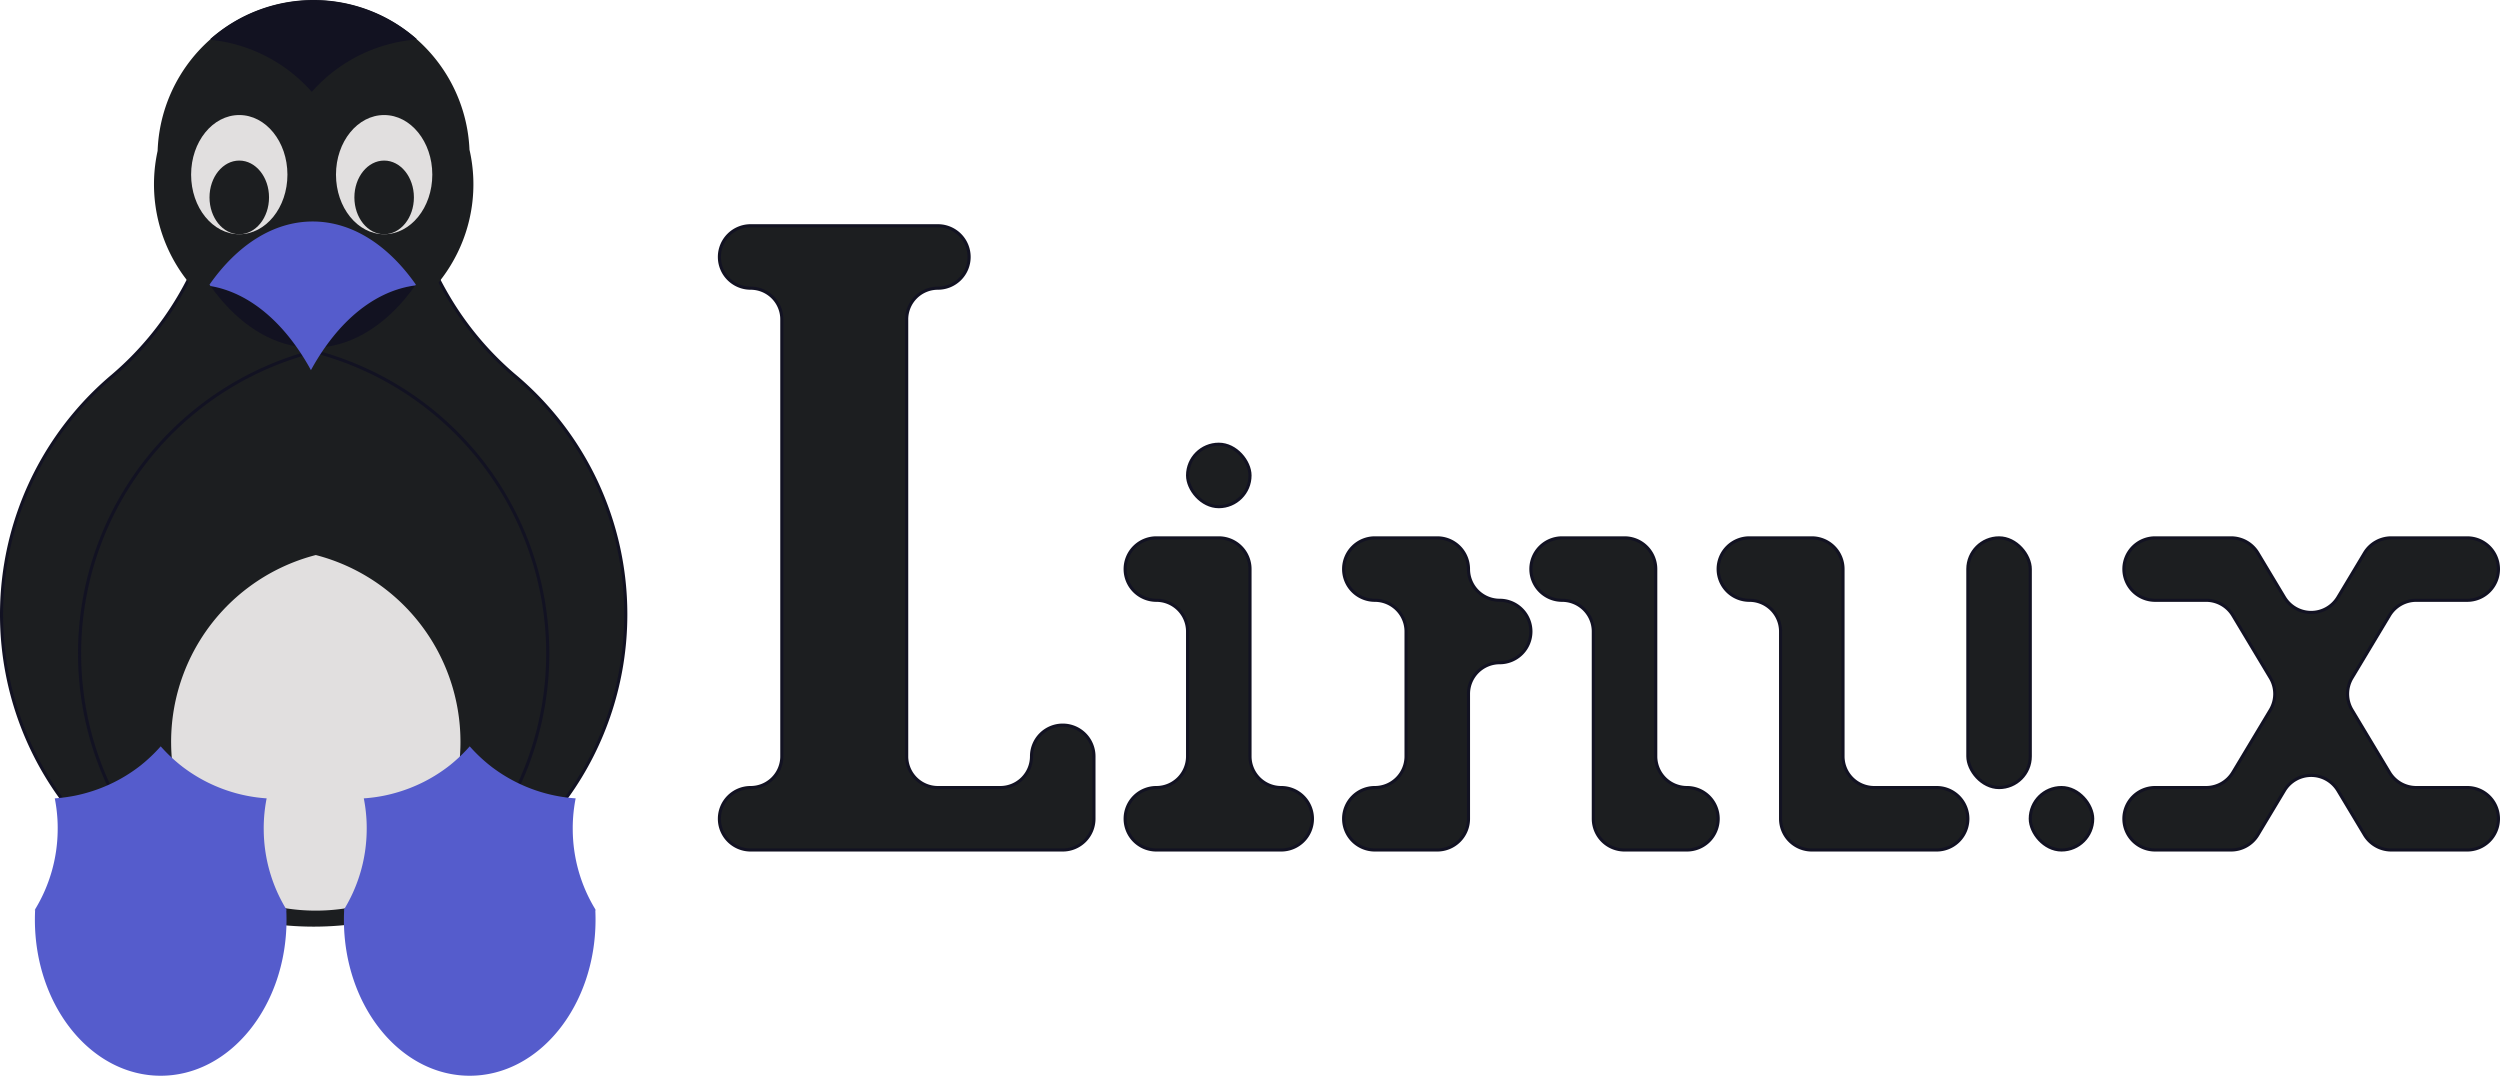 <svg id="Main" xmlns="http://www.w3.org/2000/svg" viewBox="0 0 801 344.666"><defs><style>.cls-1,.cls-3{fill:#1c1e20;}.cls-2{fill:#e1dfdf;}.cls-3{stroke:#121222;stroke-miterlimit:10;}.cls-4{fill:#555ccc;}.cls-5{fill:#121221;}</style></defs><title>linux</title><g id="Linux"><path class="cls-1" d="M275,537.063a99.829,99.829,0,0,1-43.3,82.37,100.507,100.507,0,0,1-63.4,0A100.018,100.018,0,0,1,200,440.213,100.039,100.039,0,0,1,275,537.063Z" transform="translate(-99.5 -327.667)"/><path class="cls-2" d="M247.033,565.354a61.7,61.7,0,0,1-26.761,50.908,62.11,62.11,0,0,1-39.184,0A61.815,61.815,0,0,1,200.68,505.5,61.829,61.829,0,0,1,247.033,565.354Z" transform="translate(-99.5 -327.667)"/><path class="cls-3" d="M300,524.563a100.035,100.035,0,0,1-68.3,94.87A100.018,100.018,0,0,0,200,440.213a100.018,100.018,0,0,0-31.7,179.22,100.006,100.006,0,0,1-32.75-171.31c.22-.18.43-.37.64-.55a99.786,99.786,0,0,0,20.49-24.49c1.36-2.28,2.62-4.6,3.77-6.94.44.58.9,1.15,1.36,1.71a49.393,49.393,0,0,0,5.47,5.64c.31-.27.62-.54.93-.8a49.971,49.971,0,0,1,63.31-.78c.64.51,1.27,1.04,1.88,1.58a48.647,48.647,0,0,0,4.98-5.07c.48-.56.95-1.14,1.4-1.73q1.6,3.18,3.46,6.3a99.536,99.536,0,0,0,20.85,24.81A99.738,99.738,0,0,1,300,524.563Z" transform="translate(-99.5 -327.667)"/><path class="cls-4" d="M191.3,622.333c0,27.61-18.05,50-40.31,50s-40.31-22.39-40.31-50c0-.93.02-1.86.06-2.78.01-.2.02-.39.03-.58a49.512,49.512,0,0,0,7.21-25.33c.02-1.18-.01-2.35-.08-3.53a49.766,49.766,0,0,0-.85-6.65,50.108,50.108,0,0,0,6.46-.86c1.38-.28,2.76-.62,4.12-1.02a49.888,49.888,0,0,0,15.85-7.85c.33-.24.65-.49.97-.74.07-.05.15-.11.22-.17.12-.1.24-.19.35-.29q.69-.555,1.35-1.14a50.145,50.145,0,0,0,4.62-4.6,49.315,49.315,0,0,0,4.76,4.72c.47.41.95.81,1.43,1.2.11.09.22.17.33.26.01.01.02.02.03.02.38.31.76.6,1.15.88.37.27.75.54,1.12.8a49.939,49.939,0,0,0,14.54,6.92c1.36.4,2.73.73,4.12,1.01a50.108,50.108,0,0,0,6.46.86,49.766,49.766,0,0,0-.85,6.65c-.07,1.18-.1,2.35-.08,3.53a49.512,49.512,0,0,0,7.21,25.33c.01.19.02.38.03.58C191.28,620.473,191.3,621.4,191.3,622.333Z" transform="translate(-99.5 -327.667)"/><path class="cls-4" d="M110.68,619.133c.03-.05.06-.11.09-.16-.01.19-.02.38-.03.58a.037.037,0,0,1-.03.01C110.7,619.413,110.68,619.273,110.68,619.133Z" transform="translate(-99.5 -327.667)"/><path class="cls-4" d="M191.3,619.133c0,.14-.02.28-.03.43a.037.037,0,0,1-.03-.01c-.01-.2-.02-.39-.03-.58C191.24,619.023,191.27,619.083,191.3,619.133Z" transform="translate(-99.5 -327.667)"/><path class="cls-4" d="M290.31,622.333c0,27.61-18.05,50-40.31,50s-40.31-22.39-40.31-50c0-.93.02-1.86.06-2.78.01-.2.02-.39.03-.58a49.512,49.512,0,0,0,7.21-25.33c.02-1.18-.01-2.35-.08-3.53a49.766,49.766,0,0,0-.85-6.65,50.108,50.108,0,0,0,6.46-.86c1.38-.28,2.76-.62,4.12-1.02a49.888,49.888,0,0,0,15.85-7.85c.33-.24.65-.49.97-.74.07-.05.15-.11.22-.17.12-.1.24-.19.35-.29q.69-.555,1.35-1.14a50.145,50.145,0,0,0,4.62-4.6,49.315,49.315,0,0,0,4.76,4.72c.47.41.95.81,1.43,1.2.11.09.22.17.33.26.01.01.02.02.03.02.38.31.76.6,1.15.88.37.27.75.54,1.12.8a49.939,49.939,0,0,0,14.54,6.92c1.36.4,2.73.73,4.12,1.01a50.108,50.108,0,0,0,6.46.86,49.766,49.766,0,0,0-.85,6.65c-.07,1.18-.1,2.35-.08,3.53a49.512,49.512,0,0,0,7.21,25.33c.01.19.02.38.03.58C290.29,620.473,290.31,621.4,290.31,622.333Z" transform="translate(-99.5 -327.667)"/><path class="cls-4" d="M209.69,619.133c.03-.05.06-.11.09-.16-.01.19-.02.38-.03.58a.037.037,0,0,1-.03.01C209.71,619.413,209.69,619.273,209.69,619.133Z" transform="translate(-99.5 -327.667)"/><path class="cls-4" d="M290.31,619.133c0,.14-.02.28-.03.43a.037.037,0,0,1-.03-.01c-.01-.2-.02-.39-.03-.58C290.25,619.023,290.28,619.083,290.31,619.133Z" transform="translate(-99.5 -327.667)"/><path class="cls-1" d="M244.987,410.777a49.783,49.783,0,0,1-26.87,22.96c-.02-.08-.03-.17-.05-.25a49.736,49.736,0,0,0,4.09-25.63,50.012,50.012,0,0,0-44.31-.03,49.736,49.736,0,0,0,4.08,25.66,2.166,2.166,0,0,1-.04.25A49.966,49.966,0,0,1,150,376.007a50,50,0,0,1,99.93-.21c.01,0,.02-.01.03-.01A49.768,49.768,0,0,1,244.987,410.777Z" transform="translate(-99.5 -327.667)"/><path class="cls-5" d="M233.017,340.167c-.06.06-.13.11-.19.16a50.015,50.015,0,0,0-33.43,16.78,50.041,50.041,0,0,0-32.18-16.66c-.11-.09-.21-.19-.32-.28a49.969,49.969,0,0,1,66.12,0Z" transform="translate(-99.5 -327.667)"/><ellipse class="cls-2" cx="123.08" cy="55.956" rx="15.43" ry="19.097"/><ellipse class="cls-1" cx="123.08" cy="63.25" rx="9.536" ry="11.803"/><ellipse class="cls-2" cx="76.662" cy="55.956" rx="15.43" ry="19.097"/><ellipse class="cls-1" cx="76.662" cy="63.25" rx="9.536" ry="11.803"/><path class="cls-5" d="M194.365,438.63c-10.43-1.78-19.91-8.769-27.42-19.318C177.375,421.091,186.855,428.081,194.365,438.63Z" transform="translate(-99.5 -327.667)"/><path class="cls-5" d="M232.555,419.118c-7.83,11.083-17.83,18.266-28.81,19.706C211.575,427.741,221.565,420.557,232.555,419.118Z" transform="translate(-99.5 -327.667)"/><path class="cls-4" d="M232.745,418.859c-.06.1-.13.178-.19.259-10.99,1.439-20.98,8.623-28.81,19.706a75.226,75.226,0,0,0-4.62,7.443,73.7,73.7,0,0,0-4.76-7.637c-7.51-10.549-16.99-17.539-27.42-19.318-.11-.146-.21-.308-.32-.453,8.81-12.588,20.39-20.225,33.06-20.225S223.935,406.271,232.745,418.859Z" transform="translate(-99.5 -327.667)"/><path class="cls-3" d="M450,570v20a10,10,0,0,1-10,10H340a10,10,0,0,1-10-10h0a10,10,0,0,1,10-10h0a10,10,0,0,0,10-10V430a10,10,0,0,0-10-10h0a10,10,0,0,1-10-10h0a10,10,0,0,1,10-10h60a10,10,0,0,1,10,10h0a10,10,0,0,1-10,10h0a10,10,0,0,0-10,10V570a10,10,0,0,0,10,10h20a10,10,0,0,0,10-10h0a10,10,0,0,1,10-10h0A10,10,0,0,1,450,570Z" transform="translate(-99.5 -327.667)"/><path class="cls-3" d="M650,590h0a10,10,0,0,1-10,10H620a10,10,0,0,1-10-10V530a10,10,0,0,0-10-10h0a10,10,0,0,1-10-10h0a10,10,0,0,1,10-10h20a10,10,0,0,1,10,10v60a10,10,0,0,0,10,10h0A10,10,0,0,1,650,590Z" transform="translate(-99.5 -327.667)"/><path class="cls-3" d="M580,520h0a10,10,0,0,1,10,10h0a10,10,0,0,1-10,10h0a10,10,0,0,0-10,10v40a10,10,0,0,1-10,10H540a10,10,0,0,1-10-10h0a10,10,0,0,1,10-10h0a10,10,0,0,0,10-10V530a10,10,0,0,0-10-10h0a10,10,0,0,1-10-10h0a10,10,0,0,1,10-10h20a10,10,0,0,1,10,10h0A10,10,0,0,0,580,520Z" transform="translate(-99.5 -327.667)"/><path class="cls-3" d="M700,580h20a10,10,0,0,1,10,10h0a10,10,0,0,1-10,10H680a10,10,0,0,1-10-10V530a10,10,0,0,0-10-10h0a10,10,0,0,1-10-10h0a10,10,0,0,1,10-10h20a10,10,0,0,1,10,10v60A10,10,0,0,0,700,580Z" transform="translate(-99.5 -327.667)"/><rect class="cls-3" x="650.5" y="252.333" width="20" height="20" rx="10"/><rect class="cls-3" x="630.5" y="172.333" width="20" height="80" rx="10"/><path class="cls-3" d="M865.087,524.855l-12,20a10,10,0,0,0,0,10.29l12,20A10,10,0,0,0,873.662,580H890a10,10,0,0,1,10,10h0a10,10,0,0,1-10,10H865.662a10,10,0,0,1-8.576-4.855q-4.257-7.092-8.511-14.185a10,10,0,0,0-17.15,0q-4.255,7.092-8.511,14.185A10,10,0,0,1,814.338,600H790a10,10,0,0,1-10-10h0a10,10,0,0,1,10-10h16.338a10,10,0,0,0,8.575-4.855l12-20a10,10,0,0,0,0-10.29l-12-20A10,10,0,0,0,806.338,520H790a10,10,0,0,1-10-10h0a10,10,0,0,1,10-10h24.338a10,10,0,0,1,8.576,4.855q4.257,7.092,8.511,14.185a10,10,0,0,0,17.15,0q4.255-7.092,8.511-14.185A10,10,0,0,1,865.662,500H890a10,10,0,0,1,10,10h0a10,10,0,0,1-10,10H873.662A10,10,0,0,0,865.087,524.855Z" transform="translate(-99.5 -327.667)"/><path class="cls-3" d="M520,590h0a10,10,0,0,1-10,10H470a10,10,0,0,1-10-10h0a10,10,0,0,1,10-10h0a10,10,0,0,0,10-10V530a10,10,0,0,0-10-10h0a10,10,0,0,1-10-10h0a10,10,0,0,1,10-10h20a10,10,0,0,1,10,10v60a10,10,0,0,0,10,10h0A10,10,0,0,1,520,590Z" transform="translate(-99.5 -327.667)"/><rect class="cls-3" x="380.5" y="142.333" width="20" height="20" rx="10"/></g></svg>